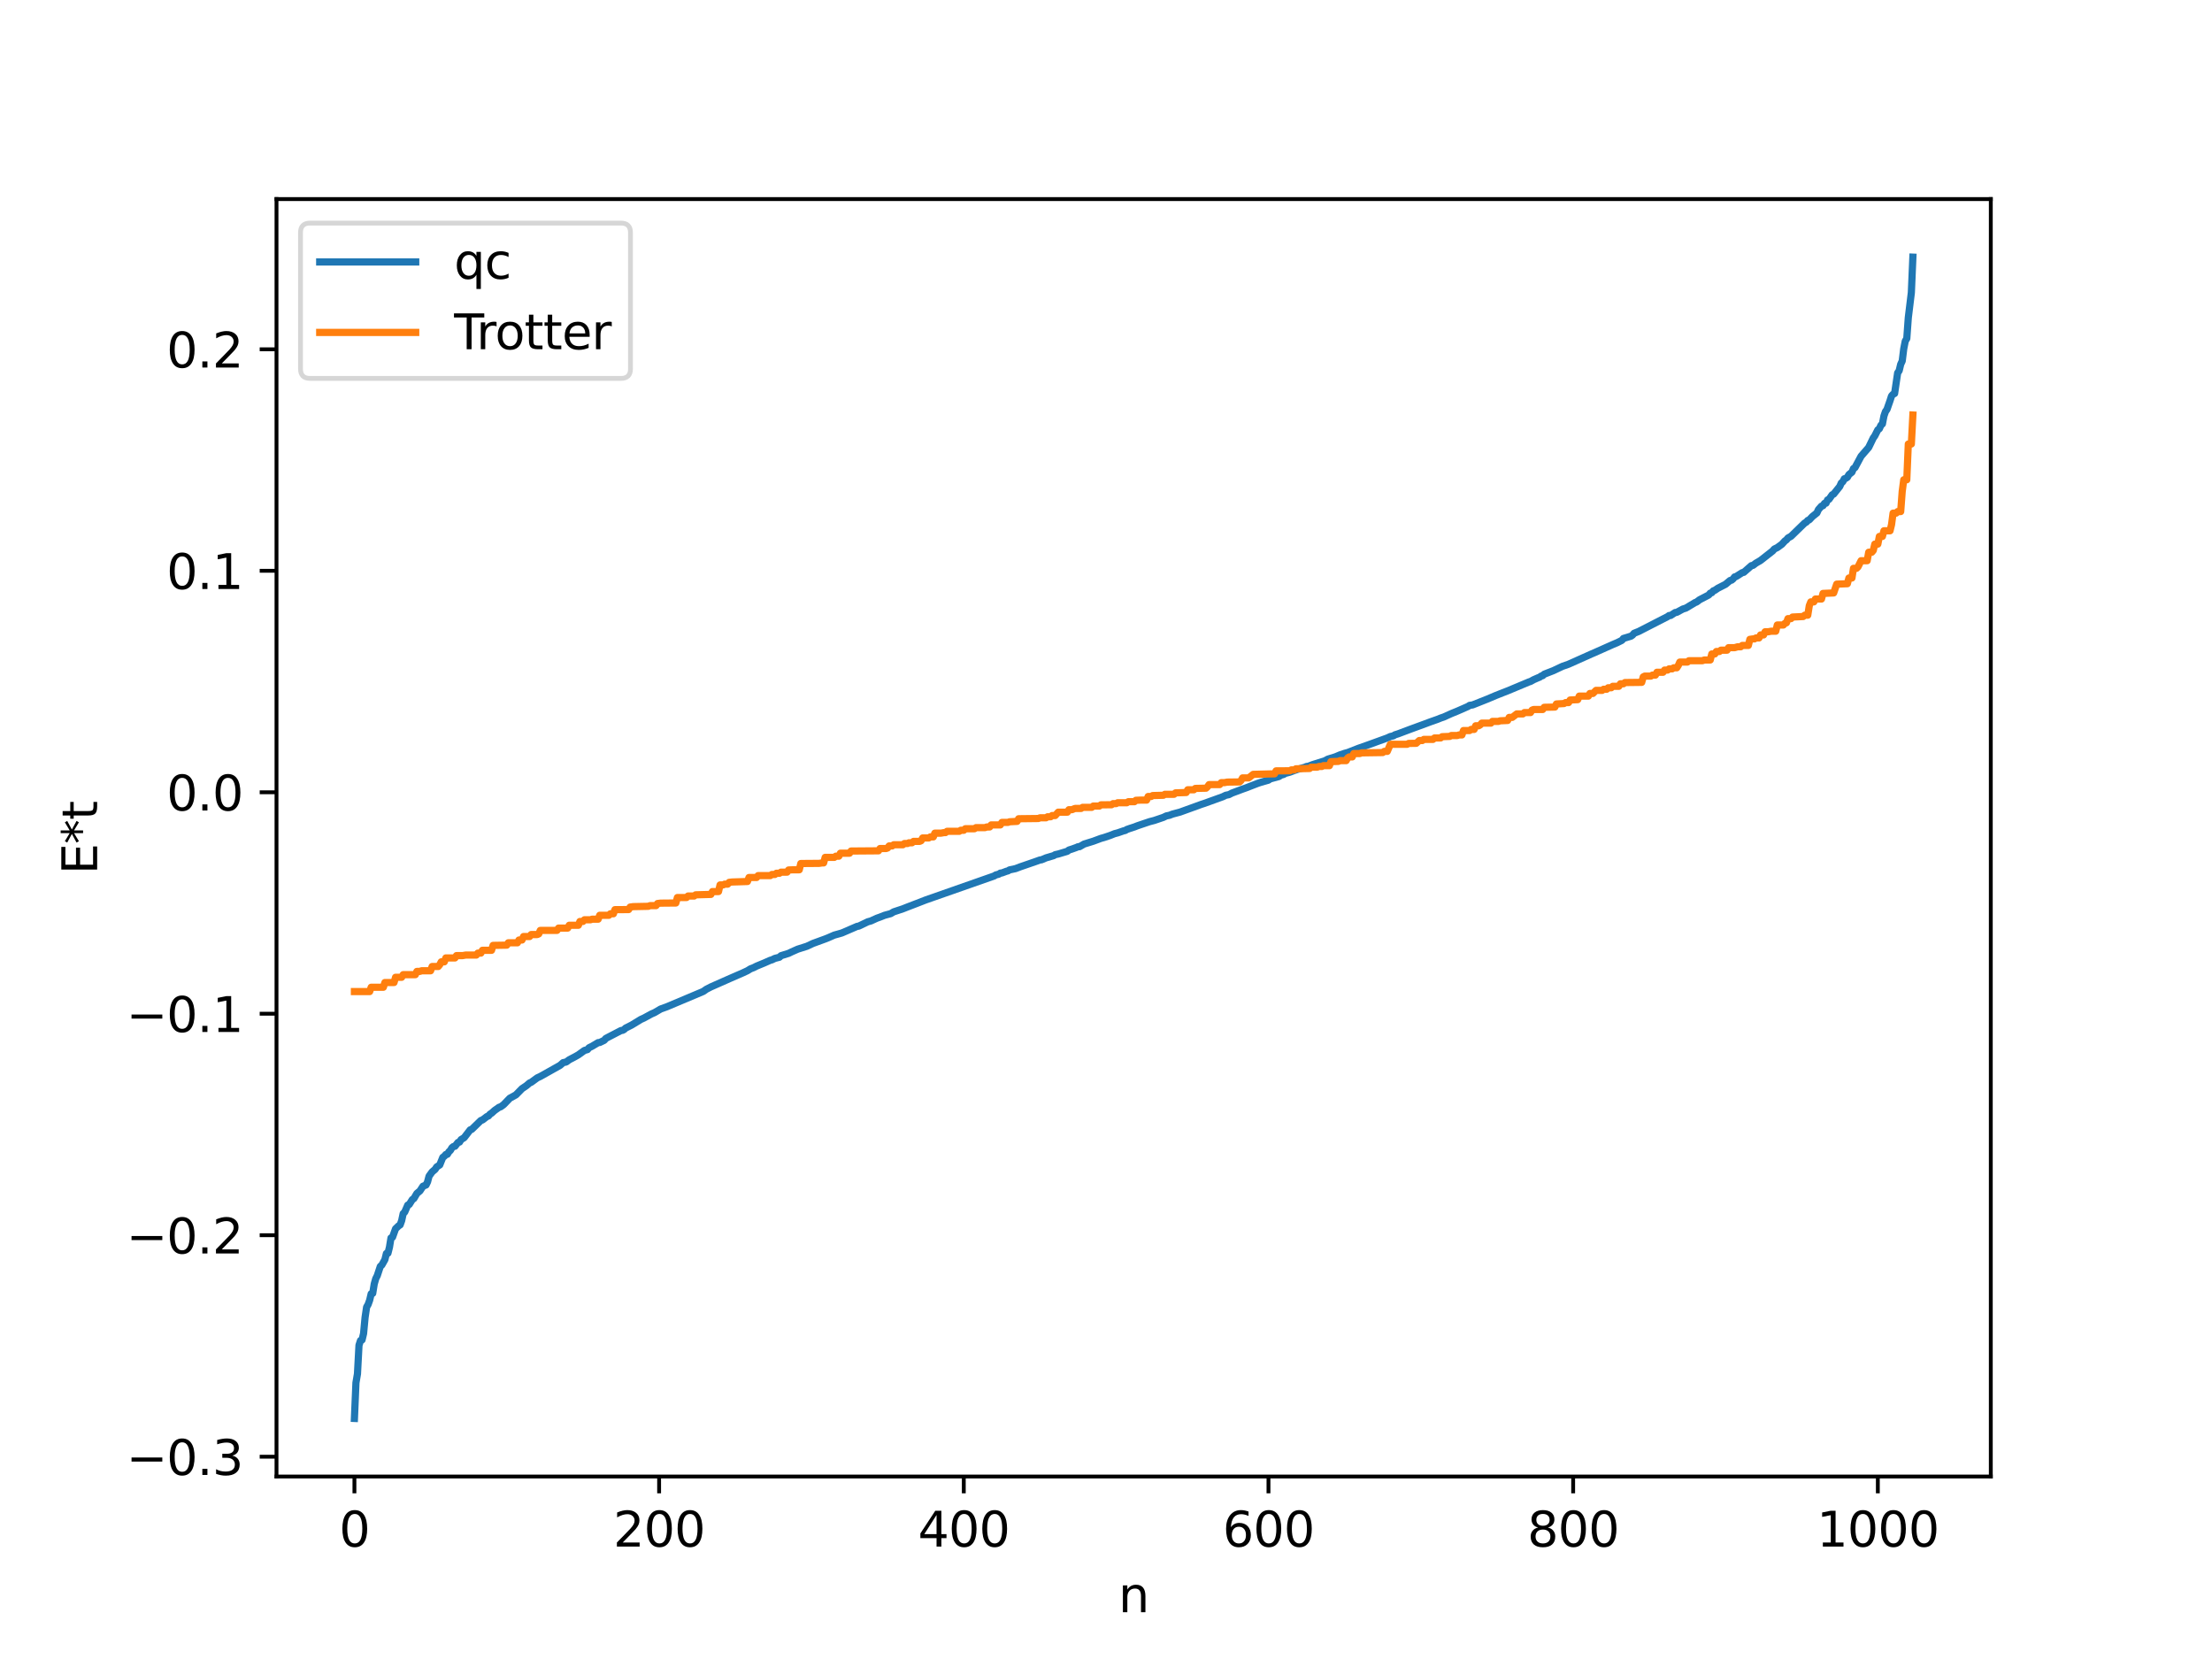 <?xml version="1.0" encoding="utf-8" standalone="no"?>
<!DOCTYPE svg PUBLIC "-//W3C//DTD SVG 1.1//EN"
  "http://www.w3.org/Graphics/SVG/1.1/DTD/svg11.dtd">
<svg xmlns:xlink="http://www.w3.org/1999/xlink" width="460.8pt" height="345.6pt" viewBox="0 0 460.8 345.6" xmlns="http://www.w3.org/2000/svg" version="1.1">
 <defs>
  <style type="text/css">*{stroke-linejoin: round; stroke-linecap: butt}</style>
 </defs>
 <g id="figure_1">
  <g id="patch_1">
   <path d="M 0 345.6 
L 460.8 345.6 
L 460.8 0 
L 0 0 
z
" style="fill: #ffffff"/>
  </g>
  <g id="axes_1">
   <g id="patch_2">
    <path d="M 57.6 307.584 
L 414.72 307.584 
L 414.72 41.472 
L 57.6 41.472 
z
" style="fill: #ffffff"/>
   </g>
   <g id="matplotlib.axis_1">
    <g id="xtick_1">
     <g id="line2d_1">
      <defs>
       <path id="m59f80909a2" d="M 0 0 
L 0 3.5 
" style="stroke: #000000; stroke-width: 0.8"/>
      </defs>
      <g>
       <use xlink:href="#m59f80909a2" x="73.833" y="307.584" style="stroke: #000000; stroke-width: 0.8"/>
      </g>
     </g>
     <g id="text_1">
      <!-- 0 -->
      <g transform="translate(70.651 322.182) scale(0.1 -0.1)">
       <defs>
        <path id="DejaVuSans-30" d="M 2034 4250 
Q 1547 4250 1301 3770 
Q 1056 3291 1056 2328 
Q 1056 1369 1301 889 
Q 1547 409 2034 409 
Q 2525 409 2770 889 
Q 3016 1369 3016 2328 
Q 3016 3291 2770 3770 
Q 2525 4250 2034 4250 
z
M 2034 4750 
Q 2819 4750 3233 4129 
Q 3647 3509 3647 2328 
Q 3647 1150 3233 529 
Q 2819 -91 2034 -91 
Q 1250 -91 836 529 
Q 422 1150 422 2328 
Q 422 3509 836 4129 
Q 1250 4750 2034 4750 
z
" transform="scale(0.016)"/>
       </defs>
       <use xlink:href="#DejaVuSans-30"/>
      </g>
     </g>
    </g>
    <g id="xtick_2">
     <g id="line2d_2">
      <g>
       <use xlink:href="#m59f80909a2" x="137.304" y="307.584" style="stroke: #000000; stroke-width: 0.8"/>
      </g>
     </g>
     <g id="text_2">
      <!-- 200 -->
      <g transform="translate(127.76 322.182) scale(0.1 -0.1)">
       <defs>
        <path id="DejaVuSans-32" d="M 1228 531 
L 3431 531 
L 3431 0 
L 469 0 
L 469 531 
Q 828 903 1448 1529 
Q 2069 2156 2228 2338 
Q 2531 2678 2651 2914 
Q 2772 3150 2772 3378 
Q 2772 3750 2511 3984 
Q 2250 4219 1831 4219 
Q 1534 4219 1204 4116 
Q 875 4013 500 3803 
L 500 4441 
Q 881 4594 1212 4672 
Q 1544 4750 1819 4750 
Q 2544 4750 2975 4387 
Q 3406 4025 3406 3419 
Q 3406 3131 3298 2873 
Q 3191 2616 2906 2266 
Q 2828 2175 2409 1742 
Q 1991 1309 1228 531 
z
" transform="scale(0.016)"/>
       </defs>
       <use xlink:href="#DejaVuSans-32"/>
       <use xlink:href="#DejaVuSans-30" x="63.623"/>
       <use xlink:href="#DejaVuSans-30" x="127.246"/>
      </g>
     </g>
    </g>
    <g id="xtick_3">
     <g id="line2d_3">
      <g>
       <use xlink:href="#m59f80909a2" x="200.775" y="307.584" style="stroke: #000000; stroke-width: 0.8"/>
      </g>
     </g>
     <g id="text_3">
      <!-- 400 -->
      <g transform="translate(191.231 322.182) scale(0.1 -0.1)">
       <defs>
        <path id="DejaVuSans-34" d="M 2419 4116 
L 825 1625 
L 2419 1625 
L 2419 4116 
z
M 2253 4666 
L 3047 4666 
L 3047 1625 
L 3713 1625 
L 3713 1100 
L 3047 1100 
L 3047 0 
L 2419 0 
L 2419 1100 
L 313 1100 
L 313 1709 
L 2253 4666 
z
" transform="scale(0.016)"/>
       </defs>
       <use xlink:href="#DejaVuSans-34"/>
       <use xlink:href="#DejaVuSans-30" x="63.623"/>
       <use xlink:href="#DejaVuSans-30" x="127.246"/>
      </g>
     </g>
    </g>
    <g id="xtick_4">
     <g id="line2d_4">
      <g>
       <use xlink:href="#m59f80909a2" x="264.246" y="307.584" style="stroke: #000000; stroke-width: 0.8"/>
      </g>
     </g>
     <g id="text_4">
      <!-- 600 -->
      <g transform="translate(254.702 322.182) scale(0.1 -0.1)">
       <defs>
        <path id="DejaVuSans-36" d="M 2113 2584 
Q 1688 2584 1439 2293 
Q 1191 2003 1191 1497 
Q 1191 994 1439 701 
Q 1688 409 2113 409 
Q 2538 409 2786 701 
Q 3034 994 3034 1497 
Q 3034 2003 2786 2293 
Q 2538 2584 2113 2584 
z
M 3366 4563 
L 3366 3988 
Q 3128 4100 2886 4159 
Q 2644 4219 2406 4219 
Q 1781 4219 1451 3797 
Q 1122 3375 1075 2522 
Q 1259 2794 1537 2939 
Q 1816 3084 2150 3084 
Q 2853 3084 3261 2657 
Q 3669 2231 3669 1497 
Q 3669 778 3244 343 
Q 2819 -91 2113 -91 
Q 1303 -91 875 529 
Q 447 1150 447 2328 
Q 447 3434 972 4092 
Q 1497 4750 2381 4750 
Q 2619 4750 2861 4703 
Q 3103 4656 3366 4563 
z
" transform="scale(0.016)"/>
       </defs>
       <use xlink:href="#DejaVuSans-36"/>
       <use xlink:href="#DejaVuSans-30" x="63.623"/>
       <use xlink:href="#DejaVuSans-30" x="127.246"/>
      </g>
     </g>
    </g>
    <g id="xtick_5">
     <g id="line2d_5">
      <g>
       <use xlink:href="#m59f80909a2" x="327.717" y="307.584" style="stroke: #000000; stroke-width: 0.8"/>
      </g>
     </g>
     <g id="text_5">
      <!-- 800 -->
      <g transform="translate(318.173 322.182) scale(0.1 -0.1)">
       <defs>
        <path id="DejaVuSans-38" d="M 2034 2216 
Q 1584 2216 1326 1975 
Q 1069 1734 1069 1313 
Q 1069 891 1326 650 
Q 1584 409 2034 409 
Q 2484 409 2743 651 
Q 3003 894 3003 1313 
Q 3003 1734 2745 1975 
Q 2488 2216 2034 2216 
z
M 1403 2484 
Q 997 2584 770 2862 
Q 544 3141 544 3541 
Q 544 4100 942 4425 
Q 1341 4750 2034 4750 
Q 2731 4750 3128 4425 
Q 3525 4100 3525 3541 
Q 3525 3141 3298 2862 
Q 3072 2584 2669 2484 
Q 3125 2378 3379 2068 
Q 3634 1759 3634 1313 
Q 3634 634 3220 271 
Q 2806 -91 2034 -91 
Q 1263 -91 848 271 
Q 434 634 434 1313 
Q 434 1759 690 2068 
Q 947 2378 1403 2484 
z
M 1172 3481 
Q 1172 3119 1398 2916 
Q 1625 2713 2034 2713 
Q 2441 2713 2670 2916 
Q 2900 3119 2900 3481 
Q 2900 3844 2670 4047 
Q 2441 4250 2034 4250 
Q 1625 4250 1398 4047 
Q 1172 3844 1172 3481 
z
" transform="scale(0.016)"/>
       </defs>
       <use xlink:href="#DejaVuSans-38"/>
       <use xlink:href="#DejaVuSans-30" x="63.623"/>
       <use xlink:href="#DejaVuSans-30" x="127.246"/>
      </g>
     </g>
    </g>
    <g id="xtick_6">
     <g id="line2d_6">
      <g>
       <use xlink:href="#m59f80909a2" x="391.188" y="307.584" style="stroke: #000000; stroke-width: 0.8"/>
      </g>
     </g>
     <g id="text_6">
      <!-- 1000 -->
      <g transform="translate(378.463 322.182) scale(0.1 -0.1)">
       <defs>
        <path id="DejaVuSans-31" d="M 794 531 
L 1825 531 
L 1825 4091 
L 703 3866 
L 703 4441 
L 1819 4666 
L 2450 4666 
L 2450 531 
L 3481 531 
L 3481 0 
L 794 0 
L 794 531 
z
" transform="scale(0.016)"/>
       </defs>
       <use xlink:href="#DejaVuSans-31"/>
       <use xlink:href="#DejaVuSans-30" x="63.623"/>
       <use xlink:href="#DejaVuSans-30" x="127.246"/>
       <use xlink:href="#DejaVuSans-30" x="190.869"/>
      </g>
     </g>
    </g>
    <g id="text_7">
     <!-- n -->
     <g transform="translate(232.991 335.861) scale(0.1 -0.1)">
      <defs>
       <path id="DejaVuSans-6e" d="M 3513 2113 
L 3513 0 
L 2938 0 
L 2938 2094 
Q 2938 2591 2744 2837 
Q 2550 3084 2163 3084 
Q 1697 3084 1428 2787 
Q 1159 2491 1159 1978 
L 1159 0 
L 581 0 
L 581 3500 
L 1159 3500 
L 1159 2956 
Q 1366 3272 1645 3428 
Q 1925 3584 2291 3584 
Q 2894 3584 3203 3211 
Q 3513 2838 3513 2113 
z
" transform="scale(0.016)"/>
      </defs>
      <use xlink:href="#DejaVuSans-6e"/>
     </g>
    </g>
   </g>
   <g id="matplotlib.axis_2">
    <g id="ytick_1">
     <g id="line2d_7">
      <defs>
       <path id="mf860750a68" d="M 0 0 
L -3.5 0 
" style="stroke: #000000; stroke-width: 0.8"/>
      </defs>
      <g>
       <use xlink:href="#mf860750a68" x="57.6" y="303.459" style="stroke: #000000; stroke-width: 0.8"/>
      </g>
     </g>
     <g id="text_8">
      <!-- −0.3 -->
      <g transform="translate(26.317 307.258) scale(0.1 -0.1)">
       <defs>
        <path id="DejaVuSans-2212" d="M 678 2272 
L 4684 2272 
L 4684 1741 
L 678 1741 
L 678 2272 
z
" transform="scale(0.016)"/>
        <path id="DejaVuSans-2e" d="M 684 794 
L 1344 794 
L 1344 0 
L 684 0 
L 684 794 
z
" transform="scale(0.016)"/>
        <path id="DejaVuSans-33" d="M 2597 2516 
Q 3050 2419 3304 2112 
Q 3559 1806 3559 1356 
Q 3559 666 3084 287 
Q 2609 -91 1734 -91 
Q 1441 -91 1130 -33 
Q 819 25 488 141 
L 488 750 
Q 750 597 1062 519 
Q 1375 441 1716 441 
Q 2309 441 2620 675 
Q 2931 909 2931 1356 
Q 2931 1769 2642 2001 
Q 2353 2234 1838 2234 
L 1294 2234 
L 1294 2753 
L 1863 2753 
Q 2328 2753 2575 2939 
Q 2822 3125 2822 3475 
Q 2822 3834 2567 4026 
Q 2313 4219 1838 4219 
Q 1578 4219 1281 4162 
Q 984 4106 628 3988 
L 628 4550 
Q 988 4650 1302 4700 
Q 1616 4750 1894 4750 
Q 2613 4750 3031 4423 
Q 3450 4097 3450 3541 
Q 3450 3153 3228 2886 
Q 3006 2619 2597 2516 
z
" transform="scale(0.016)"/>
       </defs>
       <use xlink:href="#DejaVuSans-2212"/>
       <use xlink:href="#DejaVuSans-30" x="83.789"/>
       <use xlink:href="#DejaVuSans-2e" x="147.412"/>
       <use xlink:href="#DejaVuSans-33" x="179.199"/>
      </g>
     </g>
    </g>
    <g id="ytick_2">
     <g id="line2d_8">
      <g>
       <use xlink:href="#mf860750a68" x="57.6" y="257.319" style="stroke: #000000; stroke-width: 0.8"/>
      </g>
     </g>
     <g id="text_9">
      <!-- −0.2 -->
      <g transform="translate(26.317 261.119) scale(0.1 -0.1)">
       <use xlink:href="#DejaVuSans-2212"/>
       <use xlink:href="#DejaVuSans-30" x="83.789"/>
       <use xlink:href="#DejaVuSans-2e" x="147.412"/>
       <use xlink:href="#DejaVuSans-32" x="179.199"/>
      </g>
     </g>
    </g>
    <g id="ytick_3">
     <g id="line2d_9">
      <g>
       <use xlink:href="#mf860750a68" x="57.6" y="211.18" style="stroke: #000000; stroke-width: 0.8"/>
      </g>
     </g>
     <g id="text_10">
      <!-- −0.1 -->
      <g transform="translate(26.317 214.979) scale(0.1 -0.1)">
       <use xlink:href="#DejaVuSans-2212"/>
       <use xlink:href="#DejaVuSans-30" x="83.789"/>
       <use xlink:href="#DejaVuSans-2e" x="147.412"/>
       <use xlink:href="#DejaVuSans-31" x="179.199"/>
      </g>
     </g>
    </g>
    <g id="ytick_4">
     <g id="line2d_10">
      <g>
       <use xlink:href="#mf860750a68" x="57.6" y="165.041" style="stroke: #000000; stroke-width: 0.8"/>
      </g>
     </g>
     <g id="text_11">
      <!-- 0.0 -->
      <g transform="translate(34.697 168.84) scale(0.1 -0.1)">
       <use xlink:href="#DejaVuSans-30"/>
       <use xlink:href="#DejaVuSans-2e" x="63.623"/>
       <use xlink:href="#DejaVuSans-30" x="95.41"/>
      </g>
     </g>
    </g>
    <g id="ytick_5">
     <g id="line2d_11">
      <g>
       <use xlink:href="#mf860750a68" x="57.6" y="118.902" style="stroke: #000000; stroke-width: 0.8"/>
      </g>
     </g>
     <g id="text_12">
      <!-- 0.1 -->
      <g transform="translate(34.697 122.701) scale(0.1 -0.1)">
       <use xlink:href="#DejaVuSans-30"/>
       <use xlink:href="#DejaVuSans-2e" x="63.623"/>
       <use xlink:href="#DejaVuSans-31" x="95.41"/>
      </g>
     </g>
    </g>
    <g id="ytick_6">
     <g id="line2d_12">
      <g>
       <use xlink:href="#mf860750a68" x="57.6" y="72.762" style="stroke: #000000; stroke-width: 0.8"/>
      </g>
     </g>
     <g id="text_13">
      <!-- 0.2 -->
      <g transform="translate(34.697 76.562) scale(0.1 -0.1)">
       <use xlink:href="#DejaVuSans-30"/>
       <use xlink:href="#DejaVuSans-2e" x="63.623"/>
       <use xlink:href="#DejaVuSans-32" x="95.41"/>
      </g>
     </g>
    </g>
    <g id="text_14">
     <!-- E*t -->
     <g transform="translate(20.238 182.148) rotate(-90) scale(0.1 -0.1)">
      <defs>
       <path id="DejaVuSans-45" d="M 628 4666 
L 3578 4666 
L 3578 4134 
L 1259 4134 
L 1259 2753 
L 3481 2753 
L 3481 2222 
L 1259 2222 
L 1259 531 
L 3634 531 
L 3634 0 
L 628 0 
L 628 4666 
z
" transform="scale(0.016)"/>
       <path id="DejaVuSans-2a" d="M 3009 3897 
L 1888 3291 
L 3009 2681 
L 2828 2375 
L 1778 3009 
L 1778 1831 
L 1422 1831 
L 1422 3009 
L 372 2375 
L 191 2681 
L 1313 3291 
L 191 3897 
L 372 4206 
L 1422 3572 
L 1422 4750 
L 1778 4750 
L 1778 3572 
L 2828 4206 
L 3009 3897 
z
" transform="scale(0.016)"/>
       <path id="DejaVuSans-74" d="M 1172 4494 
L 1172 3500 
L 2356 3500 
L 2356 3053 
L 1172 3053 
L 1172 1153 
Q 1172 725 1289 603 
Q 1406 481 1766 481 
L 2356 481 
L 2356 0 
L 1766 0 
Q 1100 0 847 248 
Q 594 497 594 1153 
L 594 3053 
L 172 3053 
L 172 3500 
L 594 3500 
L 594 4494 
L 1172 4494 
z
" transform="scale(0.016)"/>
      </defs>
      <use xlink:href="#DejaVuSans-45"/>
      <use xlink:href="#DejaVuSans-2a" x="63.184"/>
      <use xlink:href="#DejaVuSans-74" x="113.184"/>
     </g>
    </g>
   </g>
   <g id="line2d_13">
    <path d="M 73.833 295.488 
L 74.15 288.056 
L 74.467 286.198 
L 74.785 280.228 
L 75.102 279.255 
L 75.42 279.131 
L 75.737 277.808 
L 76.054 274.429 
L 76.372 272.291 
L 76.689 271.74 
L 77.006 270.856 
L 77.324 269.513 
L 77.641 269.433 
L 77.958 267.482 
L 78.276 266.364 
L 78.593 265.735 
L 79.228 263.811 
L 79.545 263.529 
L 80.18 262.398 
L 80.497 261.118 
L 80.815 261.07 
L 81.132 259.819 
L 81.449 257.885 
L 81.767 257.737 
L 82.401 255.976 
L 83.036 255.369 
L 83.353 255.163 
L 83.671 254.29 
L 83.988 252.815 
L 84.305 252.503 
L 84.94 251.041 
L 85.258 250.906 
L 85.892 249.892 
L 86.21 249.692 
L 86.844 248.614 
L 87.479 248.088 
L 88.114 247.115 
L 88.748 246.857 
L 89.066 246.202 
L 89.383 245.009 
L 90.018 244.133 
L 90.653 243.587 
L 90.97 243.088 
L 91.605 242.679 
L 92.239 241.108 
L 92.557 240.878 
L 92.874 240.503 
L 93.191 240.462 
L 93.509 239.935 
L 93.826 239.643 
L 94.143 239.097 
L 94.461 238.845 
L 94.778 238.786 
L 95.413 237.985 
L 95.73 237.917 
L 96.048 237.395 
L 96.682 237.012 
L 97.952 235.369 
L 98.269 235.265 
L 100.173 233.417 
L 100.491 233.319 
L 101.443 232.593 
L 101.76 232.471 
L 102.077 232.097 
L 102.395 231.9 
L 103.029 231.33 
L 103.981 230.659 
L 104.299 230.567 
L 104.934 230.097 
L 106.203 228.78 
L 107.472 228.08 
L 108.742 226.786 
L 109.694 226.142 
L 110.329 225.595 
L 110.646 225.471 
L 111.915 224.541 
L 112.55 224.248 
L 116.676 221.93 
L 117.31 221.367 
L 117.945 221.236 
L 118.58 220.769 
L 119.849 220.101 
L 120.484 219.738 
L 121.753 218.827 
L 122.388 218.646 
L 122.705 218.262 
L 123.34 217.955 
L 124.61 217.196 
L 124.927 217.175 
L 125.879 216.713 
L 126.196 216.328 
L 128.1 215.338 
L 129.37 214.677 
L 129.687 214.639 
L 130.005 214.471 
L 130.322 214.171 
L 131.591 213.532 
L 133.496 212.369 
L 134.13 212.083 
L 135.717 211.22 
L 136.352 210.946 
L 137.621 210.198 
L 138.891 209.74 
L 146.507 206.532 
L 147.142 206.083 
L 148.094 205.591 
L 152.22 203.765 
L 154.758 202.662 
L 155.71 202.217 
L 156.345 201.823 
L 156.98 201.583 
L 157.615 201.257 
L 159.201 200.604 
L 160.471 200.04 
L 160.788 199.96 
L 161.423 199.652 
L 162.375 199.407 
L 162.692 199.093 
L 164.279 198.601 
L 164.914 198.293 
L 166.183 197.729 
L 168.087 197.126 
L 169.357 196.533 
L 171.896 195.606 
L 172.53 195.354 
L 173.8 194.798 
L 174.752 194.534 
L 175.386 194.349 
L 178.56 192.977 
L 178.877 192.937 
L 180.781 192.024 
L 181.416 191.852 
L 182.686 191.274 
L 183.32 191.05 
L 184.272 190.672 
L 185.542 190.328 
L 186.177 189.955 
L 188.081 189.324 
L 189.033 188.947 
L 190.302 188.461 
L 190.937 188.217 
L 192.841 187.477 
L 207.122 182.471 
L 207.439 182.269 
L 208.074 182.105 
L 208.391 181.883 
L 208.709 181.855 
L 209.661 181.5 
L 209.978 181.424 
L 210.296 181.217 
L 211.565 180.946 
L 212.517 180.583 
L 215.691 179.49 
L 216.643 179.149 
L 216.96 179.114 
L 217.912 178.71 
L 219.499 178.243 
L 219.816 178.045 
L 220.451 177.907 
L 222.355 177.335 
L 222.672 177.075 
L 223.307 176.877 
L 224.259 176.535 
L 224.577 176.382 
L 224.894 176.378 
L 225.846 175.829 
L 227.75 175.241 
L 228.702 174.887 
L 229.337 174.65 
L 229.972 174.475 
L 231.241 174.05 
L 232.193 173.668 
L 232.828 173.506 
L 234.097 173.068 
L 234.415 173.003 
L 234.732 172.802 
L 235.367 172.577 
L 236.319 172.271 
L 236.953 172.021 
L 239.492 171.164 
L 240.444 170.919 
L 242.348 170.272 
L 242.983 169.966 
L 243.618 169.841 
L 244.253 169.592 
L 245.839 169.167 
L 250.282 167.557 
L 250.917 167.351 
L 254.725 165.975 
L 255.36 165.667 
L 255.995 165.542 
L 256.629 165.214 
L 258.851 164.385 
L 259.486 164.161 
L 262.024 163.18 
L 262.659 162.97 
L 264.246 162.519 
L 264.563 162.274 
L 266.467 161.751 
L 266.785 161.504 
L 267.42 161.319 
L 267.737 161.112 
L 268.689 160.862 
L 269.641 160.502 
L 270.276 160.283 
L 271.862 159.816 
L 272.18 159.668 
L 272.497 159.648 
L 273.449 159.282 
L 275.988 158.489 
L 276.623 158.142 
L 278.21 157.653 
L 279.162 157.248 
L 280.114 156.928 
L 280.748 156.763 
L 282.97 155.892 
L 284.874 155.222 
L 289 153.727 
L 289.634 153.433 
L 290.269 153.289 
L 290.586 153.077 
L 291.221 152.88 
L 293.76 151.926 
L 296.934 150.763 
L 297.886 150.405 
L 299.472 149.846 
L 300.107 149.586 
L 300.742 149.373 
L 302.329 148.656 
L 303.598 148.138 
L 305.82 147.163 
L 306.137 146.944 
L 306.772 146.848 
L 309.945 145.588 
L 311.532 144.913 
L 313.119 144.282 
L 314.071 143.915 
L 318.514 142.057 
L 318.831 141.962 
L 319.466 141.606 
L 320.418 141.188 
L 320.735 141.071 
L 321.053 140.829 
L 321.37 140.752 
L 321.687 140.45 
L 323.591 139.709 
L 325.496 138.809 
L 326.765 138.365 
L 331.525 136.237 
L 332.16 135.965 
L 335.968 134.269 
L 336.92 133.865 
L 337.872 133.393 
L 338.19 133.001 
L 339.777 132.521 
L 340.094 132.293 
L 340.411 131.925 
L 341.363 131.545 
L 347.393 128.454 
L 347.71 128.222 
L 348.028 128.213 
L 348.98 127.598 
L 349.297 127.563 
L 350.567 126.874 
L 351.201 126.677 
L 353.105 125.532 
L 353.423 125.414 
L 354.058 124.938 
L 355.962 123.947 
L 356.279 123.565 
L 356.596 123.468 
L 356.914 123.086 
L 357.231 122.97 
L 357.866 122.539 
L 359.453 121.727 
L 360.405 120.93 
L 360.722 120.854 
L 361.039 120.592 
L 361.357 120.181 
L 361.674 120.095 
L 362.943 119.289 
L 363.261 119.227 
L 364.848 117.835 
L 365.165 117.782 
L 365.8 117.307 
L 366.752 116.751 
L 369.291 114.761 
L 369.608 114.381 
L 370.243 114.073 
L 371.195 113.38 
L 371.829 112.687 
L 372.147 112.467 
L 372.464 112.071 
L 373.099 111.723 
L 375.955 108.948 
L 376.272 108.791 
L 376.59 108.421 
L 376.907 108.29 
L 377.542 107.615 
L 378.494 106.854 
L 378.811 106.158 
L 379.446 105.441 
L 379.763 105.349 
L 380.081 104.857 
L 380.398 104.82 
L 380.715 104.139 
L 381.033 103.996 
L 381.667 103.08 
L 381.985 102.926 
L 383.254 101.34 
L 383.572 100.624 
L 383.889 100.354 
L 384.206 99.738 
L 384.524 99.641 
L 384.841 99.426 
L 385.158 98.869 
L 385.793 98.356 
L 386.11 97.608 
L 386.428 97.411 
L 387.697 95.04 
L 389.284 93.203 
L 390.236 91.236 
L 390.553 90.798 
L 391.188 89.541 
L 391.505 89.312 
L 391.823 88.594 
L 392.14 88.309 
L 392.458 86.656 
L 392.775 85.738 
L 393.092 85.291 
L 393.727 83.469 
L 394.044 82.48 
L 394.362 82.13 
L 394.679 81.977 
L 395.314 77.684 
L 395.631 77.221 
L 395.948 75.89 
L 396.266 75.205 
L 396.583 72.655 
L 396.9 71.059 
L 397.218 70.521 
L 397.535 66.168 
L 398.17 60.948 
L 398.487 53.568 
L 398.487 53.568 
" clip-path="url(#pb977d0d4a1)" style="fill: none; stroke: #1f77b4; stroke-width: 1.5; stroke-linecap: square"/>
   </g>
   <g id="line2d_14">
    <path d="M 73.833 206.566 
L 77.006 206.566 
L 77.324 205.663 
L 79.862 205.663 
L 80.18 204.677 
L 82.084 204.677 
L 82.401 203.588 
L 83.671 203.588 
L 83.988 203.041 
L 86.527 203.041 
L 86.844 202.365 
L 87.479 202.365 
L 87.796 202.229 
L 89.7 202.229 
L 90.018 201.343 
L 91.287 201.343 
L 91.605 200.959 
L 91.922 200.368 
L 92.557 200.368 
L 92.874 199.556 
L 94.778 199.556 
L 95.096 199.071 
L 96.365 199.071 
L 97 198.958 
L 99.221 198.958 
L 99.539 198.554 
L 100.173 198.554 
L 100.491 197.966 
L 102.395 197.966 
L 102.712 196.941 
L 105.568 196.893 
L 105.886 196.403 
L 107.79 196.403 
L 108.107 195.823 
L 108.742 195.823 
L 109.059 195.098 
L 110.329 195.098 
L 110.646 194.685 
L 111.915 194.685 
L 112.233 194.547 
L 112.55 193.823 
L 116.041 193.814 
L 116.358 193.337 
L 118.262 193.337 
L 118.58 192.75 
L 120.484 192.75 
L 120.801 191.96 
L 121.436 191.96 
L 121.753 191.606 
L 123.023 191.606 
L 123.34 191.482 
L 124.61 191.482 
L 124.927 190.673 
L 126.831 190.673 
L 127.148 190.358 
L 127.783 190.358 
L 128.1 189.499 
L 130.957 189.48 
L 131.274 188.96 
L 131.909 188.867 
L 135.082 188.801 
L 135.4 188.656 
L 136.669 188.656 
L 136.986 188.217 
L 137.621 188.14 
L 140.795 188.111 
L 141.112 186.971 
L 143.016 186.971 
L 143.334 186.657 
L 144.603 186.657 
L 144.92 186.408 
L 148.094 186.321 
L 148.411 185.728 
L 149.681 185.728 
L 149.998 184.351 
L 150.633 184.351 
L 150.95 184.185 
L 151.585 184.185 
L 151.902 183.809 
L 152.537 183.736 
L 155.71 183.634 
L 156.028 182.799 
L 157.615 182.796 
L 157.932 182.407 
L 160.471 182.407 
L 160.788 182.172 
L 161.423 182.172 
L 161.74 181.917 
L 162.375 181.917 
L 162.692 181.688 
L 163.962 181.688 
L 164.279 181.233 
L 165.231 181.193 
L 166.5 181.193 
L 166.818 179.886 
L 170.626 179.856 
L 171.261 179.761 
L 171.578 179.761 
L 171.896 178.607 
L 173.8 178.607 
L 174.117 178.36 
L 174.752 178.36 
L 175.069 177.739 
L 176.973 177.739 
L 177.291 177.284 
L 183.003 177.24 
L 183.32 176.764 
L 184.59 176.764 
L 184.907 176.648 
L 185.224 176.223 
L 185.859 176.223 
L 186.177 175.981 
L 188.081 175.981 
L 188.398 175.723 
L 189.033 175.723 
L 189.35 175.567 
L 189.985 175.567 
L 190.302 175.279 
L 191.572 175.279 
L 191.889 175.135 
L 192.206 174.561 
L 193.476 174.561 
L 193.793 174.342 
L 194.428 174.342 
L 194.745 173.562 
L 196.015 173.562 
L 196.649 173.446 
L 196.967 173.446 
L 197.284 173.18 
L 199.823 173.18 
L 200.14 172.96 
L 200.775 172.96 
L 201.092 172.641 
L 202.996 172.641 
L 203.314 172.412 
L 205.218 172.412 
L 205.535 172.272 
L 206.17 172.272 
L 206.487 171.845 
L 208.391 171.845 
L 208.709 171.325 
L 209.978 171.325 
L 210.296 171.191 
L 211.882 171.11 
L 212.2 170.558 
L 216.325 170.51 
L 216.643 170.36 
L 217.912 170.36 
L 218.229 170.148 
L 218.864 170.148 
L 219.181 169.892 
L 219.816 169.892 
L 220.451 169.189 
L 222.355 169.189 
L 222.672 168.676 
L 223.307 168.676 
L 223.942 168.414 
L 225.211 168.414 
L 225.529 168.183 
L 227.433 168.183 
L 227.75 167.916 
L 229.02 167.916 
L 229.337 167.663 
L 231.558 167.642 
L 231.876 167.407 
L 232.51 167.407 
L 232.828 167.229 
L 234.732 167.229 
L 235.049 167.01 
L 236.319 167.01 
L 236.636 166.717 
L 237.588 166.679 
L 238.858 166.679 
L 239.175 165.926 
L 239.81 165.926 
L 240.127 165.727 
L 242.348 165.669 
L 242.666 165.466 
L 244.57 165.466 
L 244.887 165.169 
L 247.109 165.095 
L 247.426 164.525 
L 248.696 164.525 
L 249.013 164.24 
L 251.234 164.194 
L 251.552 163.897 
L 251.869 163.449 
L 254.091 163.441 
L 254.408 163.041 
L 255.043 163.041 
L 255.677 162.924 
L 258.216 162.891 
L 258.534 162.598 
L 258.851 162.052 
L 260.12 162.052 
L 261.072 161.311 
L 265.515 161.2 
L 265.833 160.584 
L 268.689 160.569 
L 269.006 160.385 
L 269.641 160.385 
L 269.958 160.157 
L 272.815 160.089 
L 273.132 159.822 
L 274.401 159.822 
L 274.719 159.673 
L 275.353 159.673 
L 275.671 159.503 
L 276.94 159.503 
L 277.258 158.67 
L 278.844 158.609 
L 279.162 158.457 
L 280.431 158.457 
L 280.748 157.89 
L 281.066 157.681 
L 281.7 157.681 
L 282.018 156.98 
L 283.287 156.98 
L 283.605 156.836 
L 288.048 156.771 
L 288.365 156.525 
L 289 156.525 
L 289.634 155.056 
L 293.125 155.05 
L 293.443 154.87 
L 295.029 154.845 
L 295.664 154.266 
L 296.299 154.266 
L 296.616 154.029 
L 298.52 154.029 
L 298.838 153.732 
L 300.107 153.732 
L 300.424 153.466 
L 302.011 153.407 
L 302.329 153.225 
L 303.598 153.225 
L 303.915 153.101 
L 304.55 153.101 
L 304.867 152.186 
L 306.137 152.186 
L 306.454 151.952 
L 307.089 151.952 
L 307.406 151.194 
L 308.041 151.194 
L 308.358 151.008 
L 308.676 150.643 
L 310.58 150.643 
L 310.897 150.28 
L 312.167 150.28 
L 312.484 150.158 
L 314.071 150.087 
L 314.388 149.448 
L 315.023 149.448 
L 315.975 148.72 
L 317.244 148.72 
L 317.562 148.44 
L 318.831 148.44 
L 319.148 147.938 
L 319.466 147.803 
L 321.37 147.803 
L 321.687 147.343 
L 323.909 147.296 
L 324.226 146.65 
L 325.813 146.561 
L 326.13 146.363 
L 326.765 146.363 
L 327.082 145.823 
L 328.669 145.75 
L 328.986 145.012 
L 330.891 145.012 
L 331.208 144.46 
L 331.843 144.46 
L 332.477 143.819 
L 333.747 143.819 
L 334.064 143.583 
L 334.699 143.583 
L 335.016 143.274 
L 335.651 143.274 
L 335.968 142.969 
L 337.238 142.969 
L 337.555 142.447 
L 338.19 142.447 
L 338.507 142.187 
L 341.998 142.147 
L 342.315 141.008 
L 342.633 140.845 
L 343.902 140.845 
L 344.22 140.639 
L 344.854 140.639 
L 345.172 140.044 
L 346.441 140.044 
L 346.758 139.59 
L 347.393 139.59 
L 347.71 139.336 
L 348.345 139.336 
L 348.662 139.116 
L 349.297 139.116 
L 349.615 138.636 
L 349.932 137.924 
L 351.519 137.919 
L 351.836 137.641 
L 354.692 137.632 
L 355.01 137.486 
L 356.279 137.486 
L 356.596 136.232 
L 357.231 136.232 
L 357.548 135.721 
L 358.183 135.721 
L 358.5 135.444 
L 359.77 135.444 
L 360.087 134.921 
L 361.357 134.921 
L 361.991 134.736 
L 362.626 134.736 
L 362.943 134.457 
L 364.213 134.457 
L 364.53 133.189 
L 365.165 133.096 
L 365.482 133.096 
L 365.8 132.899 
L 366.434 132.899 
L 366.752 132.27 
L 367.386 132.27 
L 367.704 131.61 
L 368.339 131.61 
L 368.973 131.493 
L 369.925 131.493 
L 370.243 130.197 
L 371.512 130.197 
L 371.829 129.85 
L 372.147 129.744 
L 372.464 128.873 
L 373.099 128.873 
L 373.416 128.541 
L 375.638 128.433 
L 375.955 128.155 
L 376.59 128.155 
L 376.907 126.175 
L 377.224 125.382 
L 377.859 125.382 
L 378.177 124.79 
L 379.446 124.79 
L 379.763 123.623 
L 381.985 123.522 
L 382.62 121.687 
L 384.841 121.599 
L 385.158 120.413 
L 385.793 120.413 
L 386.11 118.393 
L 386.745 118.393 
L 387.062 118.076 
L 387.697 116.807 
L 388.967 116.807 
L 389.284 115.042 
L 389.919 115.042 
L 390.236 114.66 
L 390.553 113.349 
L 391.188 113.349 
L 391.505 111.75 
L 392.14 111.75 
L 392.458 110.574 
L 393.727 110.574 
L 394.044 109.275 
L 394.362 106.896 
L 394.996 106.896 
L 395.314 106.571 
L 395.948 106.571 
L 396.266 102.362 
L 396.583 99.947 
L 397.218 99.947 
L 397.535 92.498 
L 398.17 92.498 
L 398.487 86.456 
L 398.487 86.456 
" clip-path="url(#pb977d0d4a1)" style="fill: none; stroke: #ff7f0e; stroke-width: 1.5; stroke-linecap: square"/>
   </g>
   <g id="patch_3">
    <path d="M 57.6 307.584 
L 57.6 41.472 
" style="fill: none; stroke: #000000; stroke-width: 0.8; stroke-linejoin: miter; stroke-linecap: square"/>
   </g>
   <g id="patch_4">
    <path d="M 414.72 307.584 
L 414.72 41.472 
" style="fill: none; stroke: #000000; stroke-width: 0.8; stroke-linejoin: miter; stroke-linecap: square"/>
   </g>
   <g id="patch_5">
    <path d="M 57.6 307.584 
L 414.72 307.584 
" style="fill: none; stroke: #000000; stroke-width: 0.8; stroke-linejoin: miter; stroke-linecap: square"/>
   </g>
   <g id="patch_6">
    <path d="M 57.6 41.472 
L 414.72 41.472 
" style="fill: none; stroke: #000000; stroke-width: 0.8; stroke-linejoin: miter; stroke-linecap: square"/>
   </g>
   <g id="legend_1">
    <g id="patch_7">
     <path d="M 64.6 78.828 
L 129.342 78.828 
Q 131.342 78.828 131.342 76.828 
L 131.342 48.472 
Q 131.342 46.472 129.342 46.472 
L 64.6 46.472 
Q 62.6 46.472 62.6 48.472 
L 62.6 76.828 
Q 62.6 78.828 64.6 78.828 
z
" style="fill: #ffffff; opacity: 0.8; stroke: #cccccc; stroke-linejoin: miter"/>
    </g>
    <g id="line2d_15">
     <path d="M 66.6 54.57 
L 76.6 54.57 
L 86.6 54.57 
" style="fill: none; stroke: #1f77b4; stroke-width: 1.5; stroke-linecap: square"/>
    </g>
    <g id="text_15">
     <!-- qc -->
     <g transform="translate(94.6 58.07) scale(0.1 -0.1)">
      <defs>
       <path id="DejaVuSans-71" d="M 947 1747 
Q 947 1113 1208 752 
Q 1469 391 1925 391 
Q 2381 391 2643 752 
Q 2906 1113 2906 1747 
Q 2906 2381 2643 2742 
Q 2381 3103 1925 3103 
Q 1469 3103 1208 2742 
Q 947 2381 947 1747 
z
M 2906 525 
Q 2725 213 2448 61 
Q 2172 -91 1784 -91 
Q 1150 -91 751 415 
Q 353 922 353 1747 
Q 353 2572 751 3078 
Q 1150 3584 1784 3584 
Q 2172 3584 2448 3432 
Q 2725 3281 2906 2969 
L 2906 3500 
L 3481 3500 
L 3481 -1331 
L 2906 -1331 
L 2906 525 
z
" transform="scale(0.016)"/>
       <path id="DejaVuSans-63" d="M 3122 3366 
L 3122 2828 
Q 2878 2963 2633 3030 
Q 2388 3097 2138 3097 
Q 1578 3097 1268 2742 
Q 959 2388 959 1747 
Q 959 1106 1268 751 
Q 1578 397 2138 397 
Q 2388 397 2633 464 
Q 2878 531 3122 666 
L 3122 134 
Q 2881 22 2623 -34 
Q 2366 -91 2075 -91 
Q 1284 -91 818 406 
Q 353 903 353 1747 
Q 353 2603 823 3093 
Q 1294 3584 2113 3584 
Q 2378 3584 2631 3529 
Q 2884 3475 3122 3366 
z
" transform="scale(0.016)"/>
      </defs>
      <use xlink:href="#DejaVuSans-71"/>
      <use xlink:href="#DejaVuSans-63" x="63.477"/>
     </g>
    </g>
    <g id="line2d_16">
     <path d="M 66.6 69.249 
L 76.6 69.249 
L 86.6 69.249 
" style="fill: none; stroke: #ff7f0e; stroke-width: 1.5; stroke-linecap: square"/>
    </g>
    <g id="text_16">
     <!-- Trotter -->
     <g transform="translate(94.6 72.749) scale(0.1 -0.1)">
      <defs>
       <path id="DejaVuSans-54" d="M -19 4666 
L 3928 4666 
L 3928 4134 
L 2272 4134 
L 2272 0 
L 1638 0 
L 1638 4134 
L -19 4134 
L -19 4666 
z
" transform="scale(0.016)"/>
       <path id="DejaVuSans-72" d="M 2631 2963 
Q 2534 3019 2420 3045 
Q 2306 3072 2169 3072 
Q 1681 3072 1420 2755 
Q 1159 2438 1159 1844 
L 1159 0 
L 581 0 
L 581 3500 
L 1159 3500 
L 1159 2956 
Q 1341 3275 1631 3429 
Q 1922 3584 2338 3584 
Q 2397 3584 2469 3576 
Q 2541 3569 2628 3553 
L 2631 2963 
z
" transform="scale(0.016)"/>
       <path id="DejaVuSans-6f" d="M 1959 3097 
Q 1497 3097 1228 2736 
Q 959 2375 959 1747 
Q 959 1119 1226 758 
Q 1494 397 1959 397 
Q 2419 397 2687 759 
Q 2956 1122 2956 1747 
Q 2956 2369 2687 2733 
Q 2419 3097 1959 3097 
z
M 1959 3584 
Q 2709 3584 3137 3096 
Q 3566 2609 3566 1747 
Q 3566 888 3137 398 
Q 2709 -91 1959 -91 
Q 1206 -91 779 398 
Q 353 888 353 1747 
Q 353 2609 779 3096 
Q 1206 3584 1959 3584 
z
" transform="scale(0.016)"/>
       <path id="DejaVuSans-65" d="M 3597 1894 
L 3597 1613 
L 953 1613 
Q 991 1019 1311 708 
Q 1631 397 2203 397 
Q 2534 397 2845 478 
Q 3156 559 3463 722 
L 3463 178 
Q 3153 47 2828 -22 
Q 2503 -91 2169 -91 
Q 1331 -91 842 396 
Q 353 884 353 1716 
Q 353 2575 817 3079 
Q 1281 3584 2069 3584 
Q 2775 3584 3186 3129 
Q 3597 2675 3597 1894 
z
M 3022 2063 
Q 3016 2534 2758 2815 
Q 2500 3097 2075 3097 
Q 1594 3097 1305 2825 
Q 1016 2553 972 2059 
L 3022 2063 
z
" transform="scale(0.016)"/>
      </defs>
      <use xlink:href="#DejaVuSans-54"/>
      <use xlink:href="#DejaVuSans-72" x="46.334"/>
      <use xlink:href="#DejaVuSans-6f" x="85.197"/>
      <use xlink:href="#DejaVuSans-74" x="146.379"/>
      <use xlink:href="#DejaVuSans-74" x="185.588"/>
      <use xlink:href="#DejaVuSans-65" x="224.797"/>
      <use xlink:href="#DejaVuSans-72" x="286.32"/>
     </g>
    </g>
   </g>
  </g>
 </g>
 <defs>
  <clipPath id="pb977d0d4a1">
   <rect x="57.6" y="41.472" width="357.12" height="266.112"/>
  </clipPath>
 </defs>
</svg>

